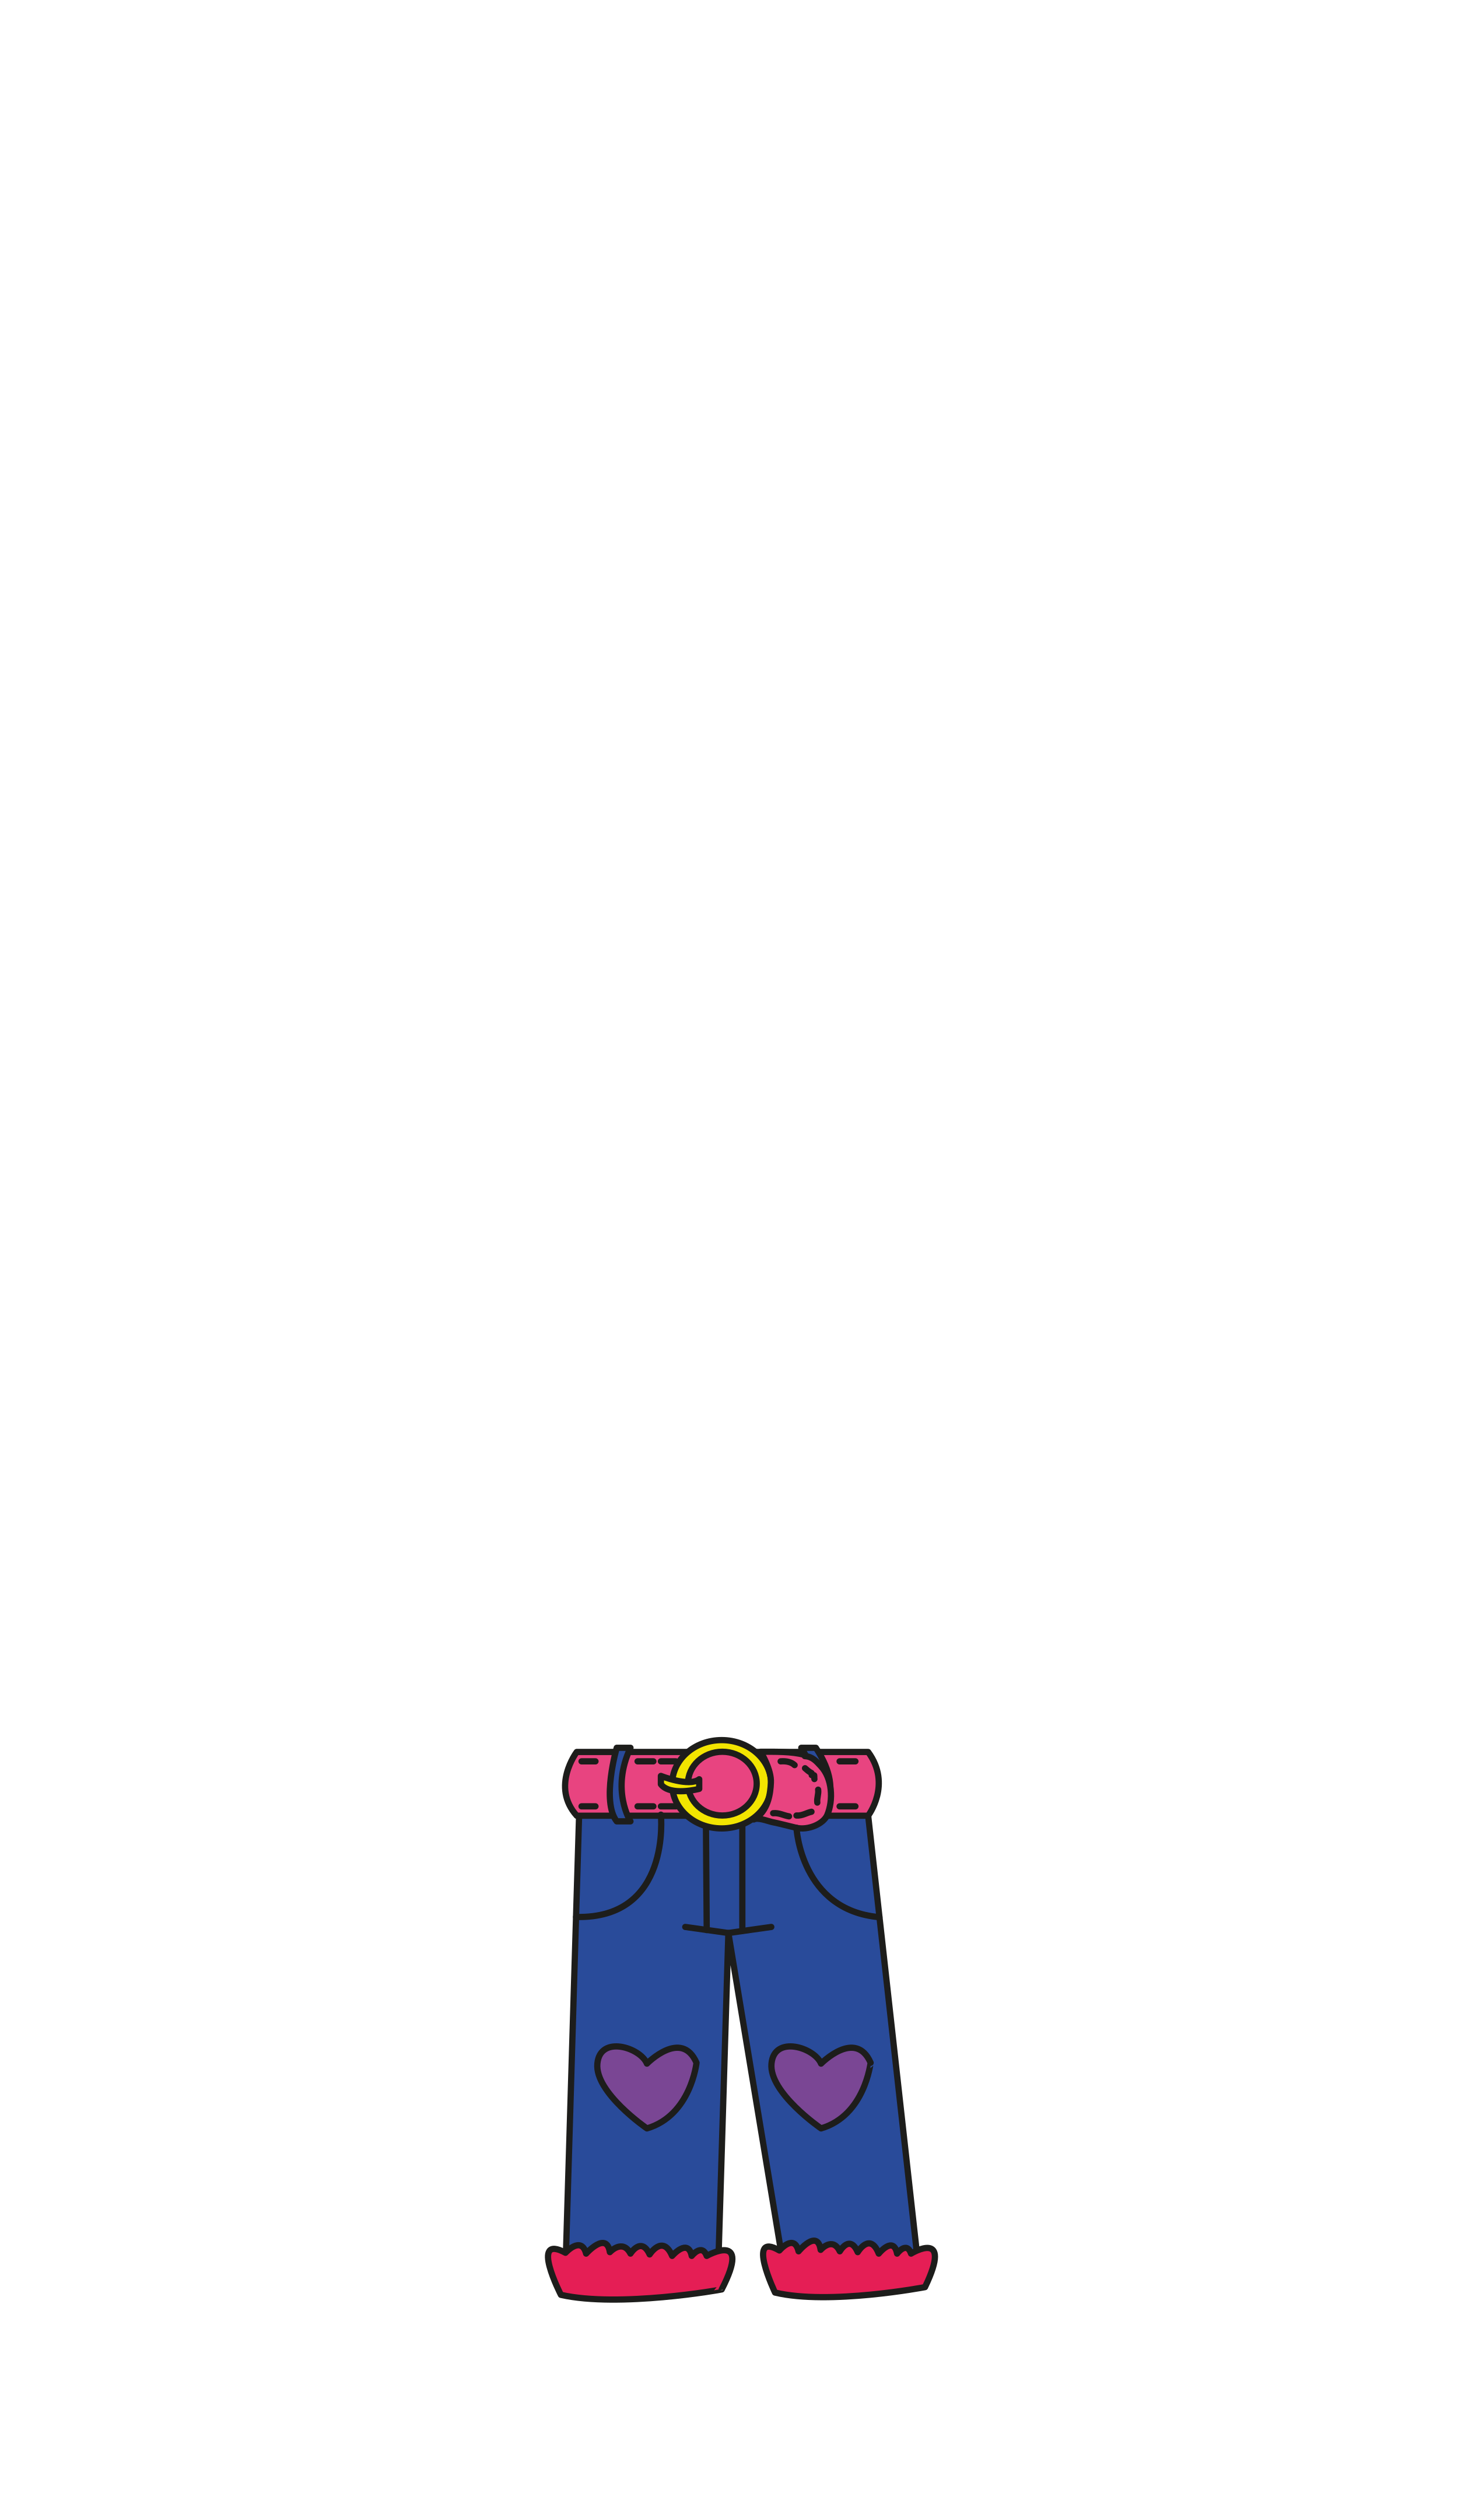 <?xml version="1.0" encoding="utf-8"?>
<!-- Generator: Adobe Illustrator 21.1.0, SVG Export Plug-In . SVG Version: 6.00 Build 0)  -->
<svg version="1.1" id="bottom_x2F_2" xmlns="http://www.w3.org/2000/svg" xmlns:xlink="http://www.w3.org/1999/xlink" x="0px"
	 y="0px" viewBox="0 0 700 1200" style="enable-background:new 0 0 700 1200;" xml:space="preserve">
<style type="text/css">
	.st0{fill:#294B9A;stroke:#1D1D1B;stroke-width:3;stroke-linecap:round;stroke-linejoin:round;stroke-miterlimit:10;}
	.st1{fill:#E84480;stroke:#1D1D1B;stroke-width:3;stroke-linecap:round;stroke-linejoin:round;stroke-miterlimit:10;}
	.st2{fill:none;stroke:#1D1D1B;stroke-width:3;stroke-linecap:round;stroke-linejoin:round;stroke-miterlimit:10;}
	.st3{fill:#F2E500;stroke:#1D1D1B;stroke-width:3;stroke-linecap:round;stroke-linejoin:round;stroke-miterlimit:10;}
	.st4{fill:#E51E55;stroke:#1D1D1B;stroke-width:3;stroke-linecap:round;stroke-linejoin:round;stroke-miterlimit:10;}
	.st5{fill:#7A4694;stroke:#1D1D1B;stroke-width:3;stroke-linecap:round;stroke-linejoin:round;stroke-miterlimit:10;}
</style>
<g>
	<polygon class="st0" points="278.7,849 271.5,1089.1 344.8,1089.1 349.7,927.9 376.6,1090.5 441.2,1090.5 414.3,849 	"/>
	<path class="st1" d="M276.9,841c0,0-12.6,16.6,0,30.6h139.9c0,0,11.5-15,0-30.6h-51.4H276.9z"/>
	<polyline class="st2" points="329,925 349.7,927.9 370.3,925 	"/>
	<line class="st2" x1="339.3" y1="926.5" x2="338.9" y2="871.5"/>
	<line class="st2" x1="356.4" y1="871.5" x2="356.4" y2="926.5"/>
	<ellipse class="st3" cx="346.5" cy="856.5" rx="23.8" ry="21.2"/>
	<ellipse class="st1" cx="346.8" cy="856.2" rx="16.5" ry="15.3"/>
	<path class="st3" d="M317.3,852.5c0,0,13.5,5.4,18.4,1.6v4.6c0,0-13.9,3.7-18.4-2.2V852.5z"/>
	<path class="st0" d="M296.1,839c0,0-7.5,25.7,0,35.3h6.6c0,0-9.6-15,0-35.3H296.1z"/>
	<path class="st0" d="M391.7,839h-7c0,0,15,22.2,1.2,35.3h5.8C391.7,874.3,407.4,862.4,391.7,839z"/>
	<line class="st2" x1="279.2" y1="845.5" x2="285.9" y2="845.5"/>
	<line class="st2" x1="279.2" y1="867.1" x2="285.9" y2="867.1"/>
	<line class="st2" x1="306.1" y1="845.5" x2="313.7" y2="845.5"/>
	<line class="st2" x1="306.1" y1="867.1" x2="313.7" y2="867.1"/>
	<line class="st2" x1="372.1" y1="845.5" x2="379.3" y2="845.5"/>
	<line class="st2" x1="403.1" y1="845.5" x2="410.7" y2="845.5"/>
	<line class="st2" x1="403.1" y1="867.1" x2="410.7" y2="867.1"/>
	<line class="st2" x1="372.1" y1="867.1" x2="382" y2="867.1"/>
	<line class="st2" x1="324.5" y1="845.5" x2="317.3" y2="845.5"/>
	<line class="st2" x1="317.3" y1="867.1" x2="324.5" y2="867.1"/>
	<line class="st2" x1="382" y1="845.5" x2="389.2" y2="845.5"/>
	<line class="st2" x1="390.8" y1="867.1" x2="385.6" y2="867.1"/>
	<path class="st1" d="M363.9,872c-0.6,0.5-1.3,1-2,1.4c1.9-1.1,6.5,0.7,8.6,1.2c4,0.8,7.9,1.9,11.8,2.8c5.5,1.3,13-1.7,14.9-6.2
		c2.9-7,2.5-17.5-3.2-23.5c-1.8-1.9-3.8-4.5-7.6-4.7c-0.1-0.2-0.1-0.4-0.2-0.6c-6.1-1.7-14.3-1.5-21-1.5c0,0,5.3,8.6,4.9,14.9
		C369.9,861,368.8,867.9,363.9,872z"/>
	<path class="st2" d="M374.8,845.5c2.7-0.2,5.1,0.3,6.7,1.8"/>
	<path class="st2" d="M371.2,870.4c2.8-0.3,5.1,1.1,7.6,1.5"/>
	<path class="st2" d="M386.5,848.8c0.9,0.8,1.9,1.7,3.1,2.3c0.3,0.2,0,0.7,0.1,1c0.3,0,0.9,0,1.2,0.1c0.1,0.6,0,1.2,0.1,1.8"/>
	<path class="st2" d="M392.8,859.1c0.3,2.1-0.7,4.1-0.4,6.2"/>
	<path class="st2" d="M389.6,869.7c-2.4,0.5-4.4,2-7.2,1.8"/>
	<path class="st4" d="M269.3,1101.6c0,0-15.3-29.7,2.2-20.2c0,0,7.6-8.4,9.9,0.4c0,0,9.8-11,11.4-0.7c0,0,6.1-6.6,9.9,0.7
		c0,0,5.2-8.4,9.2,0.4c0,0,6.3-9.9,10.8,0.7c0,0,7.6-8.8,9.4,0c0,0,4.9-6.2,7.2,0c0,0,22-12.5,7.2,16.1
		C346.5,1099.1,297.1,1107.9,269.3,1101.6z"/>
	<path class="st4" d="M372.1,1100.5c0,0-14.2-29.7,2.1-20.2c0,0,7.1-8.4,9.2,0.4c0,0,9.1-11,10.6-0.7c0,0,5.7-6.6,9.2,0.7
		c0,0,4.8-8.4,8.6,0.4c0,0,5.9-9.9,10.1,0.7c0,0,7.1-8.8,8.8,0c0,0,4.6-6.2,6.7,0c0,0,20.5-12.5,6.7,16.1
		C444.1,1097.9,398,1106.7,372.1,1100.5z"/>
	<path class="st2" d="M317.3,871.1c0,0,5.2,50.2-40.7,49.1"/>
	<path class="st2" d="M382.4,877.4c0,0,2,39.6,39.8,42.9"/>
	<path class="st5" d="M310.6,1021.7c0,0-25.1-17.2-23.8-31.1c1.3-13.9,20.7-7.7,23.8,0c0,0,16.6-16.9,23.8-0.4
		C334.4,990.2,331.7,1015.5,310.6,1021.7z"/>
	<path class="st5" d="M394.2,1021.7c0,0-25.1-17.2-23.8-31.1c1.3-13.9,20.7-7.7,23.8,0c0,0,16.6-16.9,23.8-0.4
		C417.9,990.2,415.3,1015.5,394.2,1021.7z"/>
</g>
</svg>

